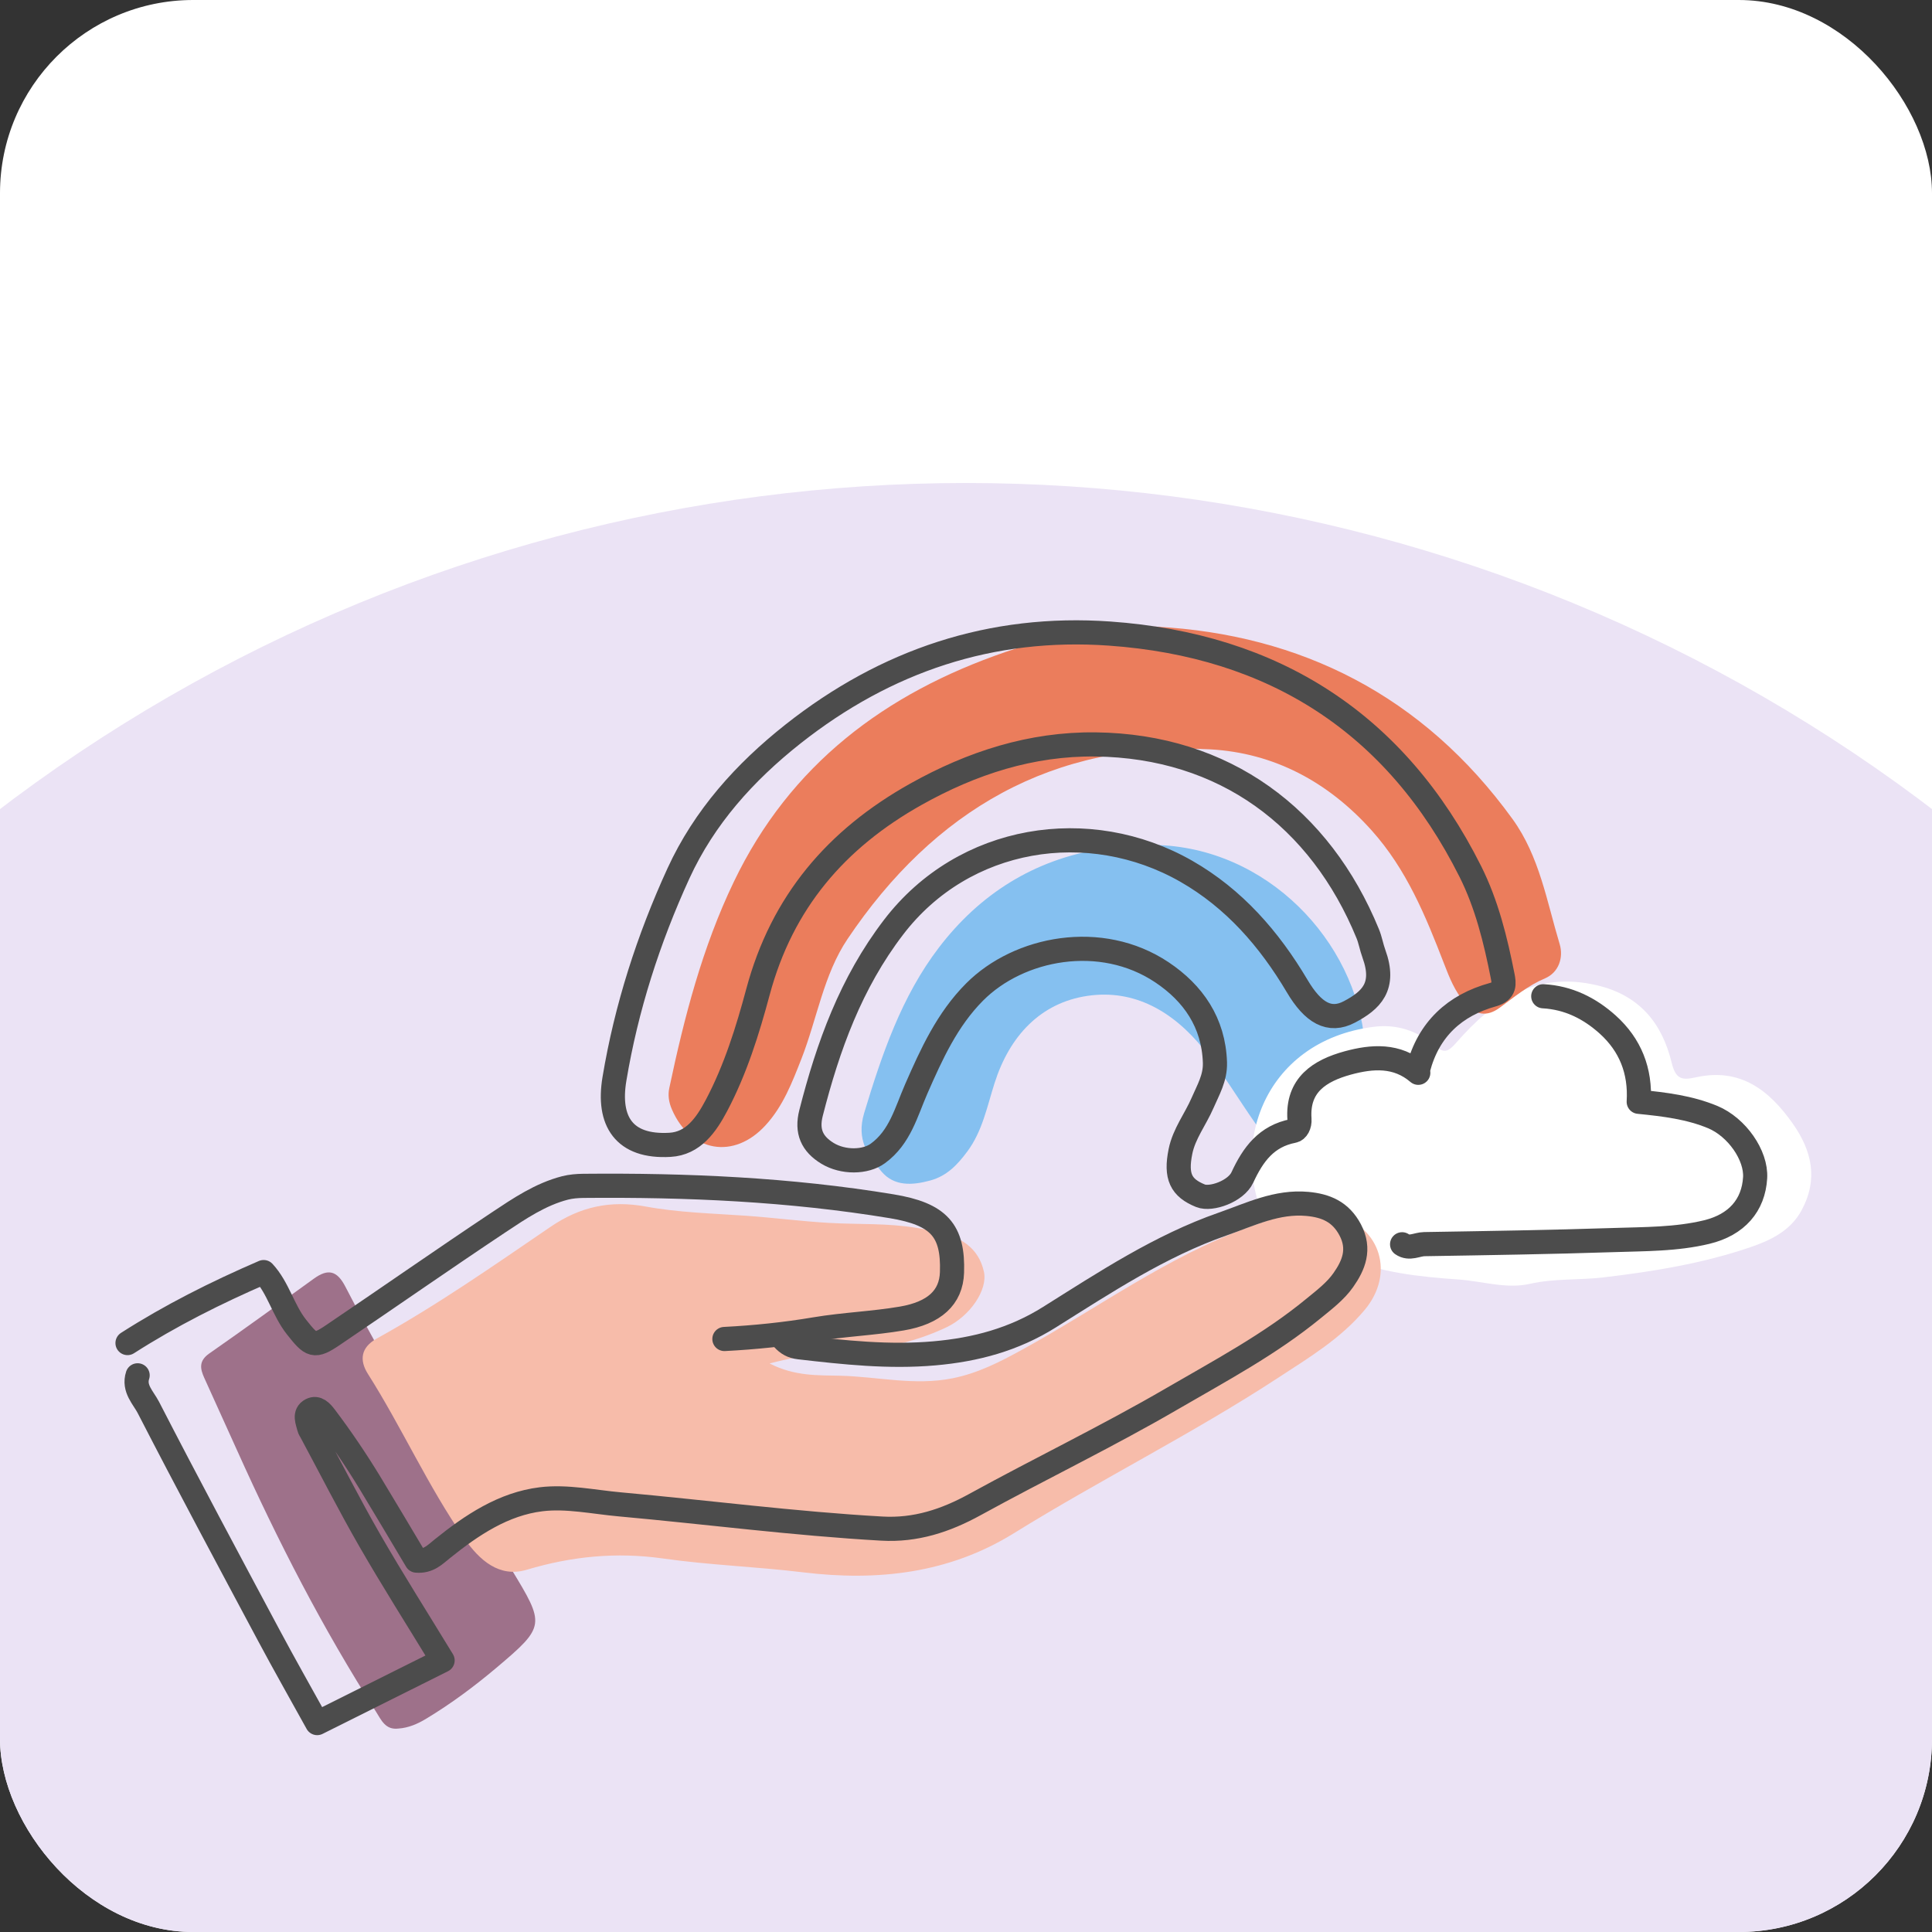 <svg width="80" height="80" viewBox="0 0 80 80" fill="none" xmlns="http://www.w3.org/2000/svg">
<rect x="0" y="0" width="80" height="80" fill="#333333" stroke="none"/>
<g clip-path="url(#clip0_1706_5090)">
<rect width="80" height="80" rx="8" fill="white"/>
<circle cx="40" cy="86" r="66" fill="#EBE3F5"/>
<path d="M47.339 34.992C52.076 34.821 55.906 38.605 56.467 42.788C56.595 43.752 56.528 44.662 56.393 45.587C56.249 46.56 55.312 47.467 54.354 47.666C53.438 47.855 52.627 47.445 51.978 46.511C51.267 45.495 50.637 44.432 49.85 43.455C48.573 41.869 46.966 40.954 45.033 41.236C43.083 41.523 41.803 42.901 41.185 44.843C40.875 45.81 40.682 46.839 40.052 47.684C39.648 48.226 39.21 48.697 38.512 48.884C37.768 49.086 37.03 49.126 36.509 48.52C35.934 47.849 35.453 47.188 35.783 46.089C36.518 43.657 37.33 41.263 38.876 39.239C40.563 37.029 42.807 35.599 45.606 35.155C46.209 35.06 46.806 34.919 47.336 34.992H47.339Z" fill="#85C0F0"/>
<path d="M53.71 50.426C53.603 50.668 53.542 50.883 53.425 51.063C53.187 51.434 52.908 51.486 52.663 51.069C50.697 47.692 52.25 43.099 56.892 42.517C57.822 42.401 58.664 42.674 59.375 43.268C59.767 43.595 59.914 43.62 60.306 43.17C61.827 41.428 63.579 40.203 66.12 40.797C67.902 41.213 68.827 42.38 69.222 44.012C69.393 44.716 69.669 44.731 70.241 44.606C72.06 44.208 73.26 45.139 74.237 46.529C75.03 47.658 75.294 48.831 74.599 50.117C74.136 50.971 73.316 51.357 72.486 51.642C70.514 52.316 68.469 52.649 66.396 52.894C65.382 53.014 64.359 52.931 63.349 53.161C62.369 53.384 61.368 53.047 60.379 52.98C58.765 52.87 57.158 52.692 55.624 52.055C54.788 51.709 54.169 51.201 53.713 50.426H53.71Z" fill="white"/>
<path d="M16.494 71.576C15.955 71.64 15.786 71.218 15.566 70.872C13.361 67.43 11.503 63.805 9.828 60.081C9.372 59.071 8.915 58.061 8.456 57.05C8.279 56.661 8.236 56.346 8.664 56.046C10.122 55.029 11.561 53.985 13 52.944C13.582 52.525 13.955 52.607 14.301 53.278C16.377 57.301 18.827 61.107 21.172 64.974C22.569 67.277 22.599 67.335 20.548 69.065C19.635 69.834 18.677 70.547 17.651 71.166C17.293 71.383 16.916 71.548 16.494 71.576Z" fill="#9E718A"/>
<path d="M47.884 25.95C53.846 26.271 58.925 28.794 62.63 33.914C63.748 35.46 64.048 37.322 64.581 39.088C64.752 39.652 64.541 40.273 63.974 40.512C63.27 40.812 62.704 41.281 62.107 41.722C61.546 42.135 61.09 42.019 60.655 41.523C60.242 41.051 60.018 40.482 59.798 39.912C59.035 37.937 58.246 35.999 56.791 34.379C54.988 32.37 52.749 31.176 50.113 31.029C43.594 30.671 38.662 33.574 35.094 38.883C34.105 40.353 33.833 42.184 33.19 43.831C32.804 44.814 32.428 45.803 31.699 46.596C30.388 48.029 28.588 47.711 27.822 45.938C27.691 45.635 27.651 45.344 27.715 45.05C28.334 42.12 29.081 39.229 30.385 36.516C32.712 31.663 36.656 28.705 41.638 26.997C43.561 26.339 45.557 26.002 47.884 25.947V25.95Z" fill="#EB7D5C"/>
<path d="M31.878 56.464C32.916 56.994 33.896 56.945 34.793 56.966C36.334 57.003 37.861 57.386 39.432 57.074C40.498 56.862 41.404 56.394 42.329 55.886C45.437 54.18 48.315 52.046 51.683 50.824C52.862 50.399 54.035 49.933 55.317 50.294C57.185 50.818 57.752 52.744 56.518 54.229C55.523 55.423 54.221 56.204 52.947 57.037C49.393 59.361 45.584 61.256 41.977 63.491C39.304 65.148 36.349 65.485 33.238 65.105C31.321 64.872 29.38 64.808 27.463 64.535C25.531 64.26 23.679 64.441 21.808 65.001C20.669 65.341 19.848 64.597 19.23 63.709C17.72 61.541 16.645 59.116 15.234 56.89C14.873 56.32 14.94 55.794 15.601 55.426C18.106 54.042 20.448 52.401 22.806 50.794C24.022 49.967 25.277 49.691 26.744 49.961C28.097 50.209 29.493 50.245 30.871 50.34C32.029 50.42 33.183 50.573 34.337 50.638C35.544 50.708 36.759 50.641 37.962 50.846C38.235 50.892 38.508 50.938 38.777 50.993C39.732 51.195 40.519 51.639 40.743 52.664C40.905 53.418 40.164 54.492 39.209 54.952C37.739 55.656 36.159 55.928 34.545 56.023C33.691 56.072 32.852 56.198 31.878 56.455V56.464Z" fill="#F7BCAA"/>
<path d="M58.725 44.257C59.151 42.622 60.235 41.624 61.821 41.186C62.336 41.042 62.28 40.718 62.222 40.417C61.928 38.926 61.561 37.435 60.881 36.082C57.804 29.943 52.742 26.715 45.948 26.235C41.055 25.889 36.686 27.352 32.837 30.393C30.834 31.976 29.16 33.841 28.094 36.164C26.848 38.883 25.932 41.734 25.442 44.68C25.152 46.419 25.831 47.515 27.742 47.405C28.703 47.35 29.239 46.59 29.674 45.764C30.458 44.276 30.957 42.671 31.386 41.073C32.381 37.356 34.625 34.738 37.926 32.888C40.247 31.587 42.709 30.794 45.363 30.825C50.703 30.889 54.668 33.865 56.634 38.66C56.744 38.926 56.79 39.22 56.891 39.493C57.387 40.858 56.772 41.425 55.878 41.9C55.051 42.337 54.371 41.942 53.713 40.831C52.559 38.883 51.101 37.209 49.12 36.076C45.097 33.779 39.913 34.585 37.001 38.394C35.234 40.702 34.288 43.326 33.584 46.085C33.388 46.851 33.627 47.368 34.264 47.757C34.913 48.152 35.838 48.137 36.352 47.76C37.268 47.093 37.522 46.045 37.941 45.087C38.572 43.648 39.221 42.215 40.357 41.076C42.191 39.233 45.59 38.574 48.113 40.261C49.402 41.122 50.256 42.34 50.308 44C50.327 44.637 50.027 45.133 49.794 45.672C49.503 46.345 49.028 46.946 48.881 47.677C48.67 48.715 48.9 49.187 49.711 49.514C50.149 49.692 51.178 49.331 51.444 48.755C51.888 47.797 52.439 47.044 53.548 46.829C53.71 46.799 53.826 46.587 53.808 46.342C53.71 44.922 54.647 44.334 55.807 44.015C56.818 43.74 57.841 43.663 58.728 44.422" stroke="#4C4C4C" stroke-linecap="round" stroke-linejoin="round"/>
<path d="M5.699 56.949C5.519 57.494 5.938 57.883 6.14 58.272C7.769 61.438 9.453 64.576 11.131 67.718C11.765 68.906 12.43 70.075 13.134 71.349C14.876 70.479 16.566 69.634 18.327 68.755C17.292 67.056 16.266 65.442 15.314 63.789C14.463 62.31 13.691 60.788 12.883 59.285C12.852 59.23 12.815 59.178 12.8 59.117C12.739 58.859 12.579 58.538 12.889 58.382C13.124 58.262 13.302 58.452 13.48 58.688C14.132 59.551 14.738 60.449 15.302 61.373C15.963 62.463 16.612 63.559 17.246 64.622C17.745 64.665 18.008 64.377 18.314 64.132C19.53 63.152 20.847 62.27 22.408 62.081C23.468 61.952 24.576 62.194 25.66 62.292C29.279 62.619 32.886 63.091 36.514 63.296C37.911 63.376 39.148 62.971 40.363 62.304C43.07 60.816 45.856 59.475 48.526 57.922C50.526 56.759 52.583 55.666 54.384 54.187C54.825 53.826 55.299 53.467 55.621 53.008C56.05 52.399 56.334 51.731 55.909 50.926C55.511 50.173 54.898 49.922 54.136 49.851C52.874 49.735 51.769 50.286 50.63 50.684C48.036 51.59 45.758 53.097 43.459 54.539C41.983 55.467 40.4 55.889 38.691 56.039C36.808 56.205 34.956 56.003 33.094 55.788C32.803 55.755 32.608 55.641 32.427 55.442" stroke="#4C4C4C" stroke-linecap="round" stroke-linejoin="round"/>
<path d="M58.058 51.523C58.364 51.734 58.67 51.523 58.977 51.517C61.595 51.474 64.21 51.434 66.827 51.348C68.11 51.305 69.409 51.321 70.667 51.018C71.922 50.715 72.608 49.903 72.676 48.77C72.731 47.836 71.919 46.673 70.921 46.256C69.954 45.855 68.934 45.73 67.856 45.623C67.933 44.343 67.51 43.271 66.573 42.426C65.817 41.746 64.941 41.311 63.903 41.253" stroke="#4C4C4C" stroke-linecap="round" stroke-linejoin="round"/>
<path d="M5.28 55.613C7.059 54.474 8.939 53.528 10.917 52.674C11.526 53.332 11.722 54.251 12.282 54.955C12.898 55.733 13.005 55.812 13.795 55.276C16.085 53.727 18.351 52.144 20.651 50.613C21.511 50.041 22.378 49.453 23.4 49.189C23.642 49.128 23.899 49.107 24.15 49.104C28.431 49.064 32.699 49.251 36.925 49.949C38.881 50.273 39.478 50.953 39.42 52.689C39.386 53.727 38.691 54.367 37.341 54.597C36.156 54.799 34.941 54.842 33.756 55.041C32.506 55.252 31.257 55.38 29.996 55.445" stroke="#4C4C4C" stroke-linecap="round" stroke-linejoin="round"/>
</g>
<defs>
<clipPath id="clip0_1706_5090">
<rect width="80" height="80" rx="8" fill="white"/>
</clipPath>
</defs>
</svg>
